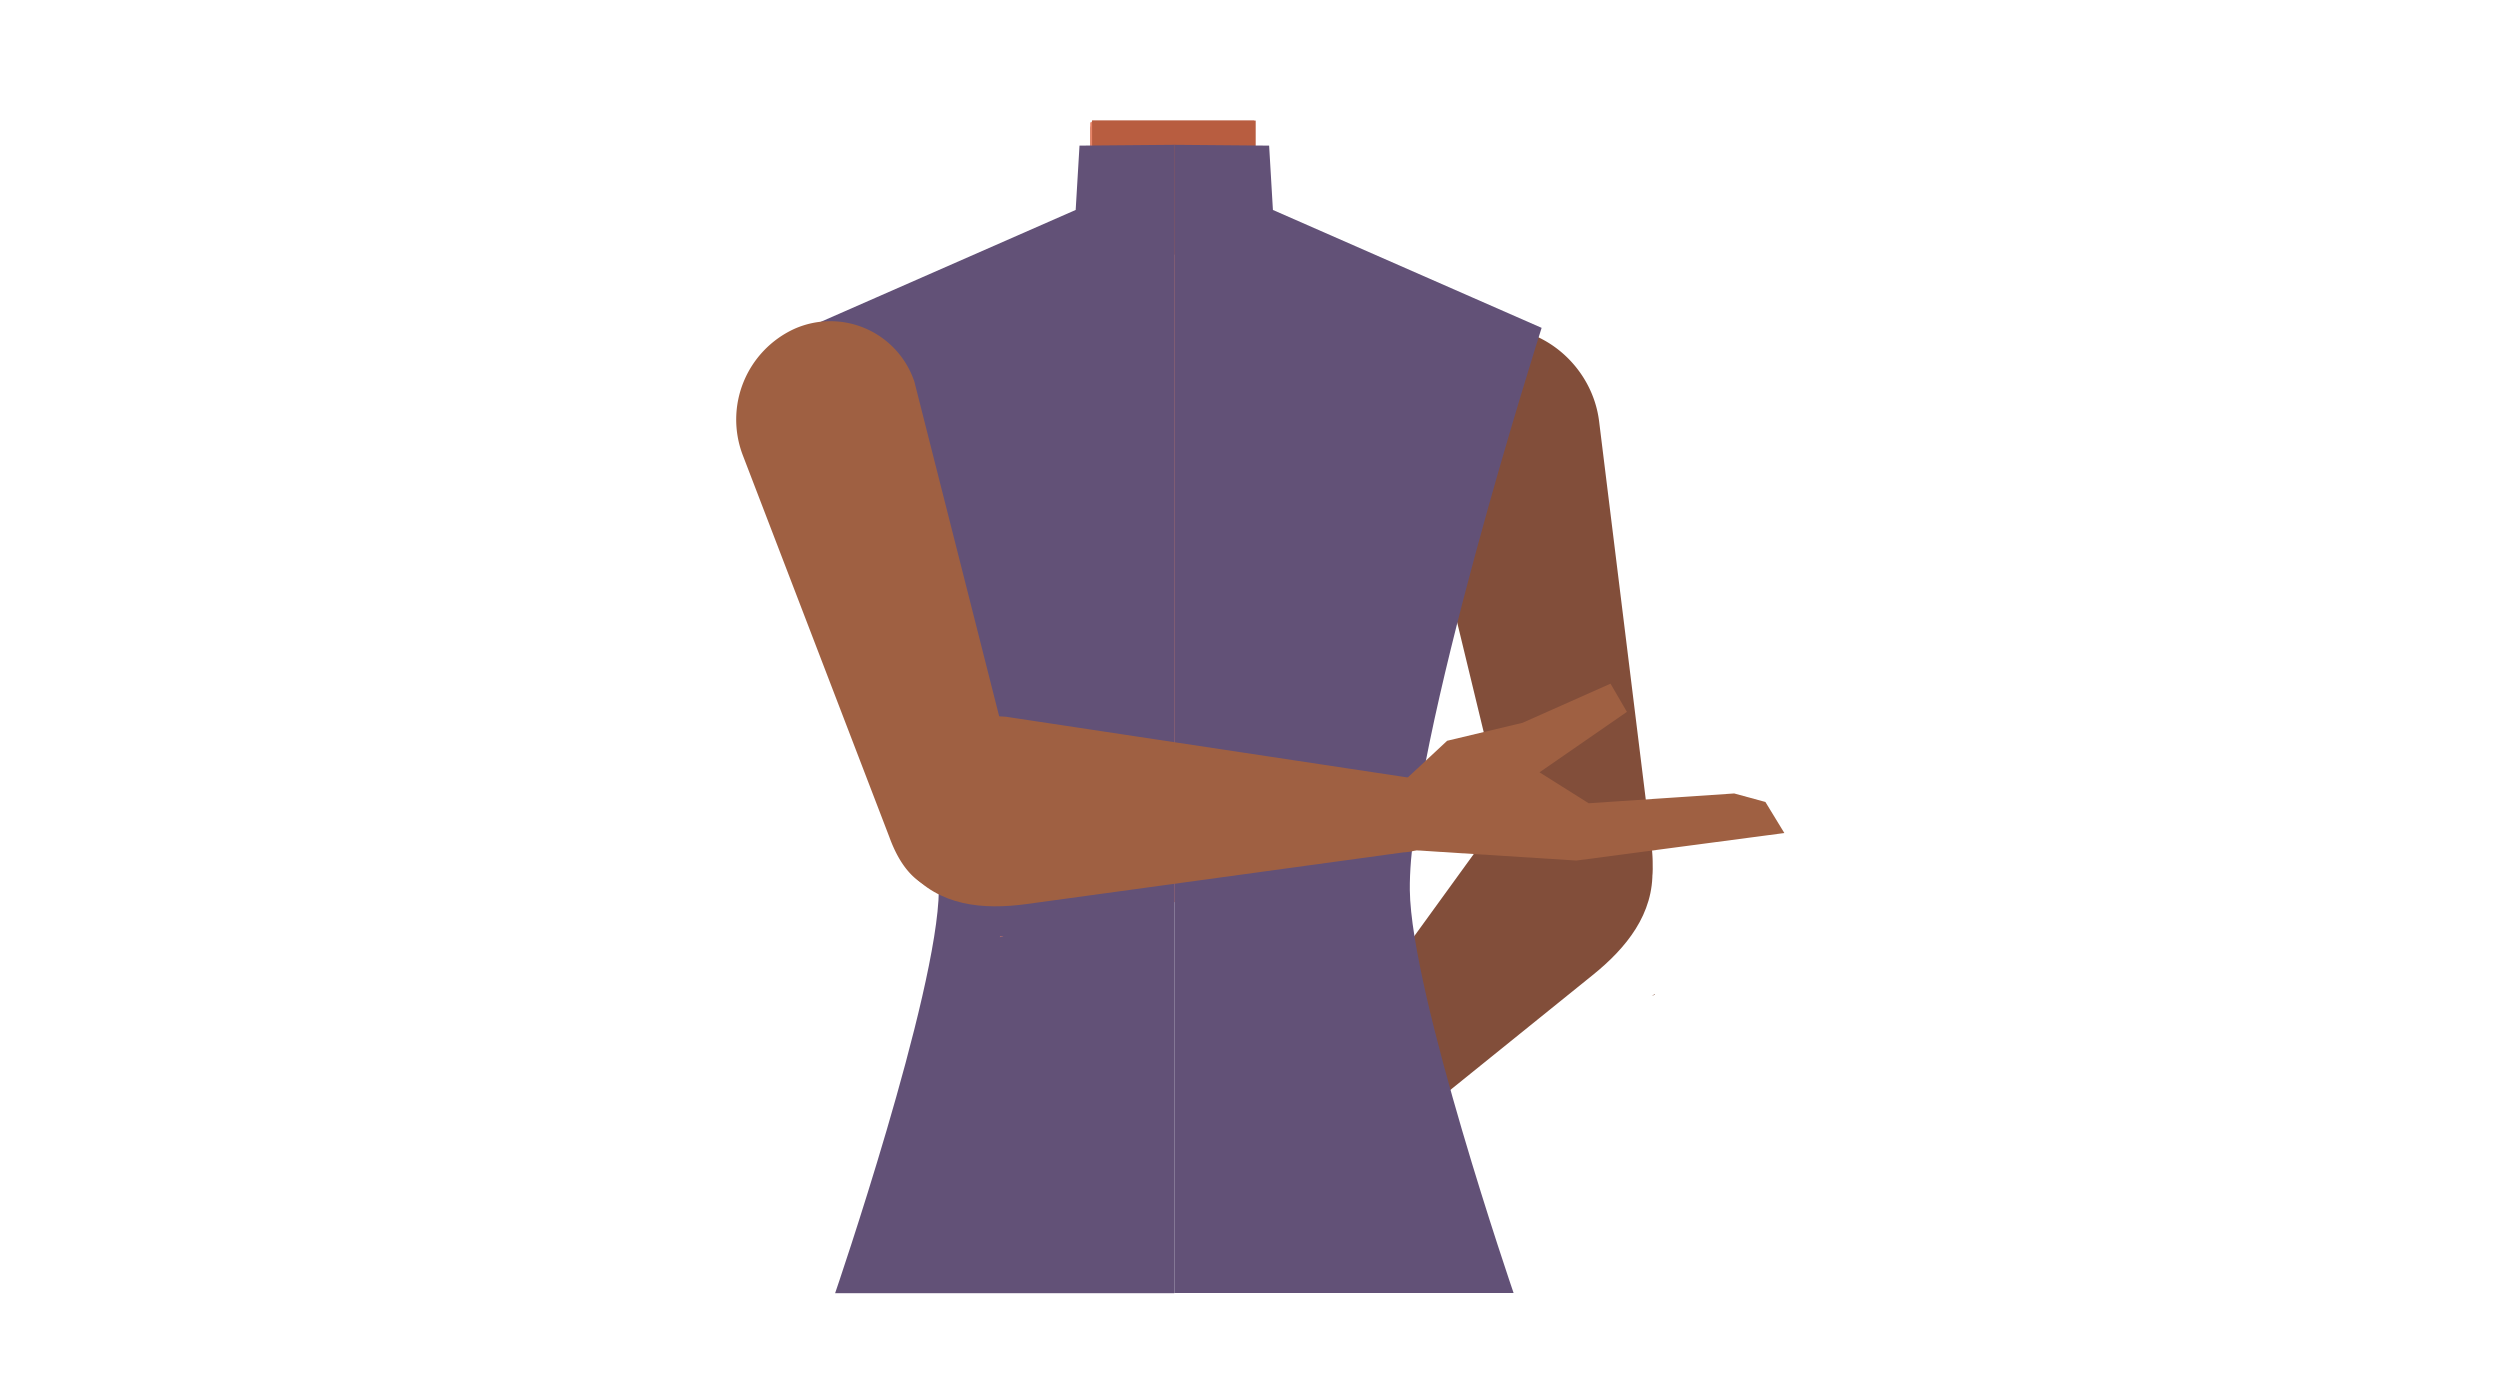 <svg xmlns="http://www.w3.org/2000/svg" xmlns:xlink="http://www.w3.org/1999/xlink" viewBox="0 0 588 328.33"><defs><style>.cls-1{fill:none;}.cls-2{fill:#e78367;}.cls-3{fill:#b85d40;}.cls-4{fill:#824e3a;}.cls-5{fill:#b55943;}.cls-6{clip-path:url(#clip-path);}.cls-7{fill:#625177;}.cls-8{clip-path:url(#clip-path-2);}.cls-9{fill:#9f6042;}</style><clipPath id="clip-path"><rect class="cls-1" x="189.78" y="33.89" width="86.42" height="270.28"/></clipPath><clipPath id="clip-path-2"><rect class="cls-1" x="276.2" y="33.89" width="86.42" height="270.28"/></clipPath></defs><g id="Calque_4" data-name="Calque 4"><path class="cls-2" d="M340.43,118.58l2.16,18.25-21.08,75.33h-92.1l-22.52-75.57,2.64-18.73L192.48,81l37.86-15.2,13.39-5.38a20.33,20.33,0,0,0,12.75-18.87V28.8H295V41.33a20.35,20.35,0,0,0,13.31,19.09l12.92,4.76,38.45,14.17Z"/><path class="cls-3" d="M321.19,65.18c-11.08,8.74-34,13.94-49.71,13.94-11.14,0-29.65-7-41.14-13.29l13.39-5.38a20.33,20.33,0,0,0,12.75-18.87V30.07l.28-1.27.1-.43H295v13a20.35,20.35,0,0,0,13.31,19.09Z"/></g><g id="Calque_3" data-name="Calque 3"><path class="cls-2" d="M340.43,118.58l2.16,18.25-21.08,75.33h-92.1l-22.52-75.57,2.64-18.73L192.48,81l51.25-20.58a20.35,20.35,0,0,0,12.75-18.88V28.8H295V41.34a20.33,20.33,0,0,0,13.31,19.08l51.37,18.93Z"/><path class="cls-3" d="M256.86,28.37h38.48V39h0c-8.64,11-14.34,15.82-20.89,15.77-4.94,0-12.67-9.73-17.67-13.57l.08-1.94Z"/><path class="cls-4" d="M388.34,198.22v0h0L376.11,99.1h0c-1.56-12.65-12.75-22.52-25-22s-20.9,11.12-19.33,23.78a5.39,5.39,0,0,0,.08.56s24.66,102,24.67,102c2.6,10.2,10.31,16.53,18,15.44C383.13,217.59,390.48,213.15,388.34,198.22Z"/><path class="cls-4" d="M382.24,192.26c-8.32-9-20.16-8.3-28.87.12-.19.17-3.71,4.3-3.71,4.3l-56.15,77.5s-5.29,5.47.69,11.61c5.37,5.52,11.32-.71,11.32-.71l69-55.68c8-6.42,14.52-14.47,14.12-25C388.48,200.12,384.84,195.07,382.24,192.26Z"/><path class="cls-4" d="M389.25,233.94l-.07-.12c-.19.12-.38.25-.58.36l-.14.08Z"/><path class="cls-5" d="M257,35.22h38.42v10h0C286.82,55.47,281.13,60,274.6,60,269.66,60,262,50.85,257,47.23l.07-1.81Z"/><g id="_Repetition_miroir_" data-name="&lt;Repetition miroir&gt;"><g class="cls-6"><path class="cls-7" d="M220.82,209.33c.36-33.83-31-132.22-31-132.22L253,49.38l.9-15.13,42.33-.36,10.59,15,54.05,21.19-33.36,103.4L285.64,304.16H196.42S220.56,233.71,220.82,209.33Z"/></g></g><g id="_Repetition_miroir_2" data-name="&lt;Repetition miroir&gt;"><g class="cls-8"><path class="cls-7" d="M331.59,209.33c-.37-33.83,31-132.22,31-132.22l-63.2-27.73-.89-15.13-42.34-.36-10.59,15-54,21.19,33.36,103.4,41.84,130.64H356S331.85,233.71,331.59,209.33Z"/></g></g><path class="cls-9" d="M209.16,196.83s0,0,0,0h0L174.68,107h0a23.47,23.47,0,0,1,12.13-29.64,20.83,20.83,0,0,1,28.07,11.89,5.17,5.17,0,0,1,.18.51l24.74,97.64c2.35,9.82-1.61,18.55-8.92,21C222.67,211.08,214.1,210.47,209.16,196.83Z"/><path class="cls-9" d="M210,190.75c-.26-13.26,8.76-22,20.93-22.51.26,0,5.68.34,5.68.34l94.59,14.3s7.64,0,7.6,9.27c0,8.34-8.66,8.32-8.66,8.32l-88.67,12.16c-10.23,1.4-20.57.49-27.64-7.74C210.92,201.55,210,194.9,210,190.75Z"/><path class="cls-2" d="M235.19,220.42l0-.13.66-.15.16,0Z"/><path class="cls-9" d="M329.52,184.34s-6,14.81-1,15.31l1.83.18,40.41,2.57,48.92-6.47-4.46-7.31-7.34-2-34.22,2.31-11.57-7.28,20.56-14.22-3.86-6.63L358.11,170l-17.74,4.23Z"/></g></svg>